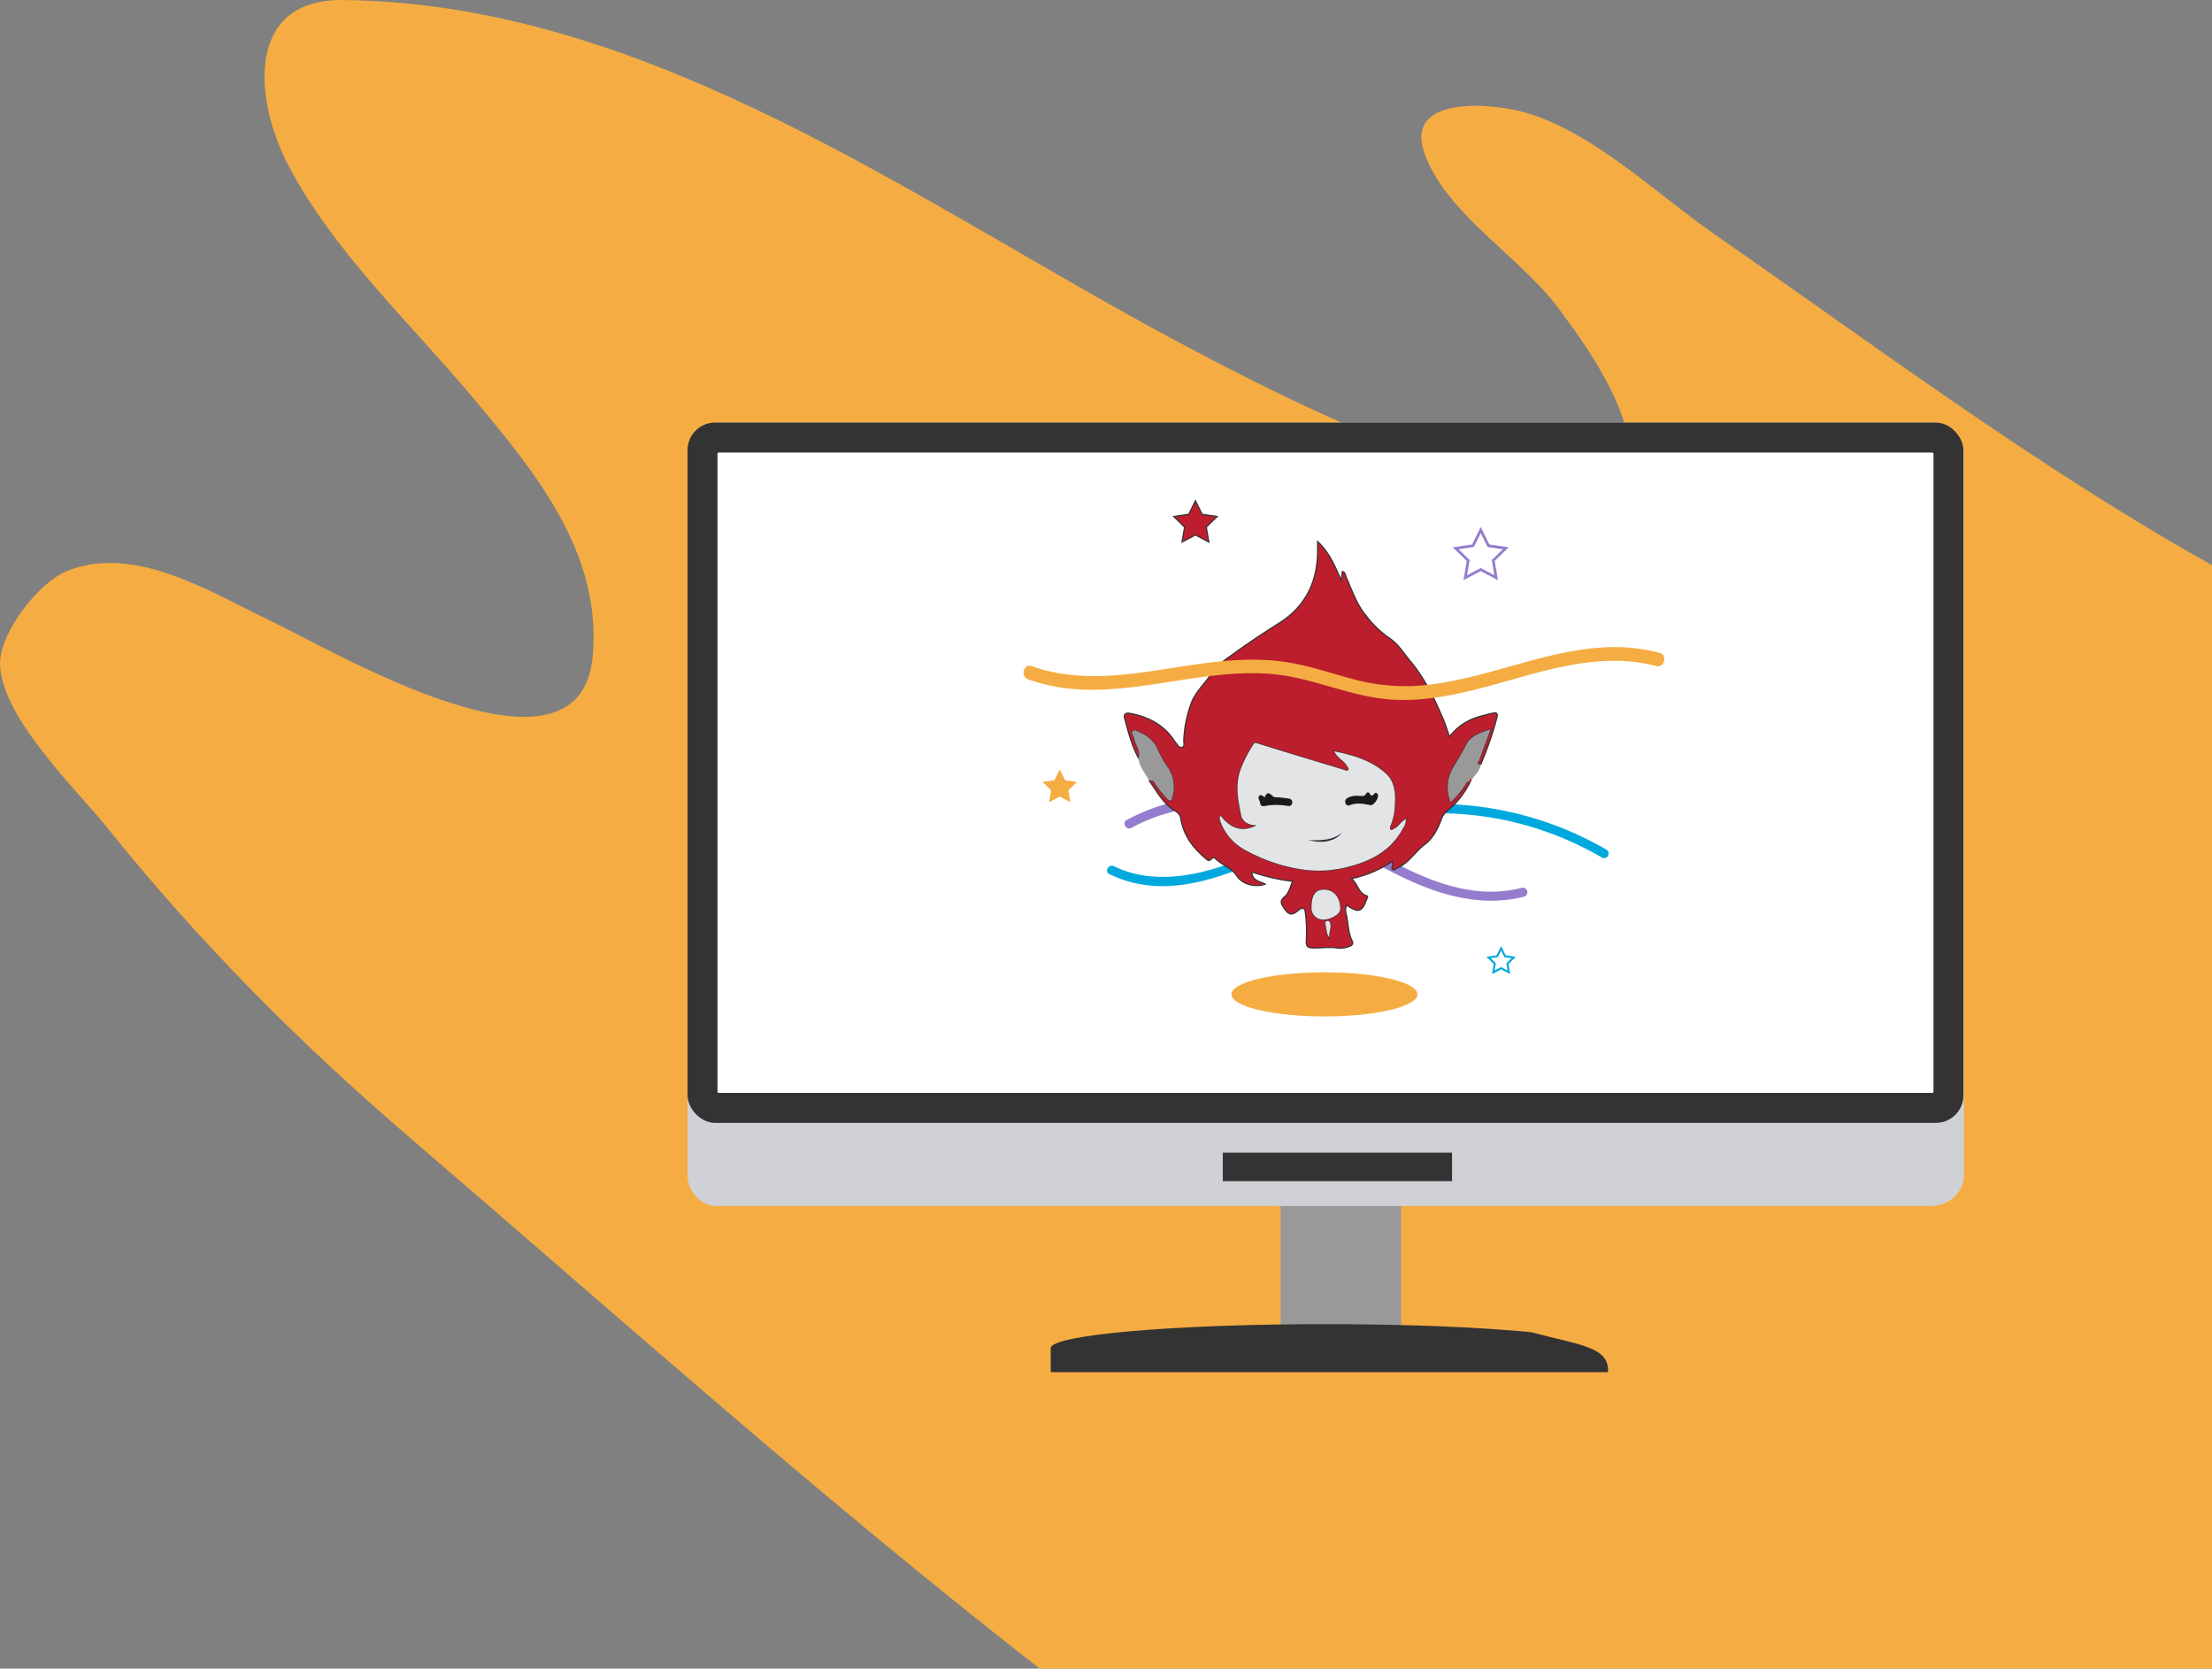 <svg xmlns="http://www.w3.org/2000/svg" width="628.378" height="473.923" viewBox="0 0 628.378 473.923"><rect x="0" y="0" width="628.378" height="473.923" fill="#808080" stroke="none"/><defs><style>.a{fill:#f5ad43;}.b{fill:#999;}.c{fill:#333;}.d{fill:#d0d1d6;}.e{fill:#fff;}.f{fill:#947dce;}.g{fill:#00a9dd;}.h,.i{fill:#bc1e2d;}.h{stroke:#333;stroke-width:0.327px;}.h,.l,.m{stroke-miterlimit:10;}.j{fill:#e3e4e5;}.k{fill:#1a1a1a;}.l,.m{fill:none;}.l{stroke:#947dce;stroke-width:0.764px;}.m{stroke:#00a9dd;stroke-width:0.559px;}</style></defs><g transform="translate(-808.519 -336.984)"><path class="a" d="M1436.9,497.508v313.4H1103.858c-61.441-47.864-119.717-99.974-178.82-150.707-31.5-27.039-60.005-55.669-86-88.061-8.9-11.1-29.5-30.64-30.494-46.012-.565-8.821,10.741-23.682,19.11-27,19.437-7.726,41.065,6.312,57.781,14.229,17.688,8.381,87.789,50.27,91.46,10.053,2.688-29.535-16.557-52.6-34.176-73.639-17.687-21.131-39.439-41.256-52.313-65.888-9.771-18.68-12.164-47.175,15.483-46.893,87.259.857,163.324,57.61,237,96.96,28.44,15.2,55.16,27.986,85.643,38.241,10.3,3.457,40.444,20.421,43.188,2.157,2.654-17.653-10.594-36.57-20.533-49.886-10.933-14.66-31.8-26.675-37.982-43.844-5.929-16.477,18.579-14.332,27.693-11.927,19.5,5.15,38.163,23.357,54.742,34.876C1342.264,435.955,1387.542,469.871,1436.9,497.508Z" transform="translate(0 0)"/><g transform="translate(1003.828 457.008)"><g transform="translate(168.487 221.011)"><rect class="b" width="34.257" height="39.782"/></g><g transform="translate(103.178 256.073)"><path class="c" d="M1209.317,672.281c13.453,3.622,22.315,4.057,21.794,11.361H1072.805V676.82c0-3.782,34.989-6.832,78.122-6.832C1174.147,669.988,1195.007,670.869,1209.317,672.281Z" transform="translate(-1072.805 -669.988)"/></g><g transform="translate(0)"><path class="d" d="M1334.424,665.766H989.508c-4.1,0-8.058-3.957-8.058-8.84V452.1a8.84,8.84,0,0,1,8.84-8.841h344.916a8.841,8.841,0,0,1,8.841,8.841V656.927C1344.047,661.809,1340.088,665.766,1334.424,665.766Z" transform="translate(-981.45 -443.256)"/></g><g transform="translate(152.064 207.368)"><rect class="c" width="65.121" height="8.095"/></g><g transform="translate(0 0.001)"><rect class="c" width="362.457" height="198.909" rx="7.827"/></g><g transform="translate(8.512 8.512)"><rect class="e" width="181.887" height="345.434" rx="0.291" transform="translate(345.434 0) rotate(90)"/></g><g transform="translate(95.466 22.189)"><g transform="translate(28.676 84.101)"><path class="f" d="M1093.315,546.191c13.869-7.481,29.623-7.8,44.272-2.445,14.845,5.423,27.527,15.494,42.546,20.472,8,2.653,16.608,3.628,24.845,1.482a1.3,1.3,0,0,0-.688-2.495c-16.438,4.283-31.986-4.623-45.87-12.3-13.268-7.34-27.424-14.2-42.983-13.484a54.635,54.635,0,0,0-23.427,6.539c-1.466.792-.161,3.026,1.306,2.234Z" transform="translate(-1091.367 -537.367)"/></g><g transform="translate(23.702 86.121)"><path class="g" d="M1087.625,559.088c18.291,8.926,37.481-1.586,54.238-8.939a95.12,95.12,0,0,1,56.19-6.77,92.618,92.618,0,0,1,29.561,11.048,1.3,1.3,0,0,0,1.306-2.234,96.3,96.3,0,0,0-52.51-12.952,93.592,93.592,0,0,0-26.84,5.065c-9.72,3.393-18.721,8.517-28.4,12-10.269,3.693-22.063,5.512-32.237.547-1.491-.727-2.8,1.5-1.306,2.234Z" transform="translate(-1086.963 -539.156)"/></g><g transform="translate(28.616 11.574)"><path class="h" d="M1189.516,541.544a24.449,24.449,0,0,1-6.305,8.008,5.65,5.65,0,0,0-1.825,2.443c-.96,2.794-2.477,5.582-4.668,7.193-2.773,2.039-4.485,5.231-7.718,6.643-.456.2-.876.806-1.352.561-.726-.375-.009-1.041-.09-1.576-.027-.183-.057-.367-.122-.791a32.581,32.581,0,0,1-11.587,4.905c1.856,1.492,1.916,4.114,4.315,4.835.134.04.326.378.28.462-.578,1.061-.776,2.34-1.67,3.205-.823.8-1.778.486-2.659.037-.547-.278-1.051-.637-1.693-1.032a4.436,4.436,0,0,0,.054,3.008c.455,2.389.441,4.886,1.559,7.133.525,1.056-.259,1.459-1.026,1.667a6.96,6.96,0,0,1-2.871.43c-2.438-.437-4.85.008-7.27-.066-1.357-.041-2-.382-1.857-2.1a41.7,41.7,0,0,0-.253-7.778c-.169-1.629-.845-1.776-2.056-.752-1.86,1.574-2.769,1.246-4.06-.731-.932-1.425-1.16-2.078.349-3.328,1.078-.894,1.417-2.683,2.159-4.223a57.457,57.457,0,0,1-11.591-2.655c.088,2.559,2.271,2.573,3.777,3.449-2.749.976-6.4.177-8.078-2.362-1.581-2.394-4.286-3.058-6.111-4.949a.63.63,0,0,0-.883-.033c-.936.83-.927.84-1.835.078-3.623-3.043-6.349-6.647-7.084-11.467a3.07,3.07,0,0,0-1.577-2.042c-3.431-2.063-5.143-5.525-7.364-8.578,1.155-.455,1.5.53,1.909,1.181a28.962,28.962,0,0,0,3.187,3.916c.727.8,1.167.667,1.418-.316a10.166,10.166,0,0,0-1.1-8.373,30.9,30.9,0,0,1-2.992-5.211,8.893,8.893,0,0,0-4.843-4.793c-.734-.344-1.664-1.065-2.282-.526-.581.5.327,1.369.435,2.107.272,1.877,1.9,3.458,1.208,5.545-1.952-3.526-2.885-7.415-3.948-11.25-.332-1.2.328-1.67,1.523-1.444,5.245.989,9.691,3.255,12.665,7.889a.944.944,0,0,0,.108.161c.631.619,1.078,1.854,1.992,1.627s.454-1.443.522-2.216a34.613,34.613,0,0,1,2.258-10.729c1.061-2.493,2.882-4.4,4.5-6.479.667-.857,1.218-1.808,1.906-2.647a24.8,24.8,0,0,1,4.718-3.982c4.459-3.287,9.076-6.328,13.759-9.289,7.091-4.484,10.571-11.086,10.858-19.42.037-1.092.006-2.188.006-3.737,3.339,3.113,4.917,6.906,6.728,11.031l.315-2.528c.94.308.849,1.073,1.09,1.615,1.641,3.7,2.935,7.644,5.522,10.785a28.778,28.778,0,0,0,6.563,6.425c2.6,1.648,4.193,4.317,6.13,6.643,4.193,5.042,6.977,10.847,9.486,16.817.6,1.44,1.053,2.947,1.649,4.642a16.025,16.025,0,0,1,7.3-5.315c1.574-.556,3.222-.908,4.846-1.318,1.421-.358,1.629.128,1.264,1.509a98.679,98.679,0,0,1-4.52,13c-1.516.255-.648-.664-.494-1.1,1.023-2.844,2.088-5.674,3.246-8.8-3.036.923-5.748,1.828-7.088,4.666-1.085,2.3-2.511,4.379-3.738,6.579a10.881,10.881,0,0,0-.485,9.4,30.4,30.4,0,0,0,4.043-4.758C1188.4,542.006,1188.5,540.984,1189.516,541.544Zm-70.875,9.5-.251.509a6.093,6.093,0,0,0,.168.938,14.938,14.938,0,0,0,7.093,8.285,47.729,47.729,0,0,0,15.841,5.478,32.135,32.135,0,0,0,12.953-.593c6.7-1.622,12.574-4.567,16-11a4.286,4.286,0,0,0,.833-2.7c-1.394.815-2.056,2.2-3.371,2.808-.286.131-.534.469-.856.287-.421-.237-.335-.687-.167-1.031a16.731,16.731,0,0,0,1.279-6.239c.233-3.159-.088-6.464-2.526-8.686-4.073-3.717-9.245-5.221-14.684-6.346.846,1.873,2.662,2.558,3.555,4.069.216.366.714.723.427,1.187-.33.537-.848.117-1.231,0-8.2-2.468-16.409-4.933-24.583-7.5-.674-.211-.809-.191-1.143.337a34.185,34.185,0,0,0-3.748,7.457c-1.4,4.213-.59,8.372.253,12.487.431,2.105,2.238,2.968,4.446,2.974C1124.721,555.968,1121.429,554.579,1118.641,551.04Zm25.864,25.987a3.264,3.264,0,0,0,3.361,3.518c2.095.011,4.725-1.553,4.769-2.836.113-3.311-1.76-5.64-4.549-5.657C1145.636,572.036,1144.534,573.568,1144.5,577.026Zm5.012,8.617c-.139-1.246.536-2.411.355-3.619-.056-.374-.064-1.128-.845-1.073-.88.061-.613.751-.515,1.164C1148.791,583.292,1148.735,584.558,1149.517,585.644Z" transform="translate(-1091.314 -473.15)"/><path class="b" d="M1095.1,528.518c.695-2.087-.936-3.668-1.208-5.545-.107-.739-1.015-1.6-.435-2.107.619-.539,1.548.182,2.283.526a8.893,8.893,0,0,1,4.843,4.793,30.9,30.9,0,0,0,2.992,5.211,10.167,10.167,0,0,1,1.1,8.373c-.252.984-.691,1.12-1.419.316a28.957,28.957,0,0,1-3.187-3.916c-.41-.652-.753-1.636-1.909-1.181C1097.053,532.871,1095.285,531.067,1095.1,528.518Z" transform="translate(-1091.062 -467)"/><path class="b" d="M1178.988,535.423c-1.013-.559-1.12.462-1.443.91a30.4,30.4,0,0,1-4.043,4.758,10.881,10.881,0,0,1,.485-9.4c1.228-2.2,2.653-4.283,3.738-6.579,1.341-2.837,4.052-3.743,7.088-4.666-1.158,3.122-2.223,5.952-3.246,8.8-.155.431-1.022,1.351.494,1.1-.234,1.781-1.528,2.933-2.524,4.263-.211-.129-.418-.209-.619.025a.456.456,0,0,0,.056.745Z" transform="translate(-1080.786 -467.029)"/><path class="i" d="M1178.276,533.766a.456.456,0,0,1-.056-.745c.2-.234.408-.154.619-.025C1178.64,533.244,1178.811,533.761,1178.276,533.766Z" transform="translate(-1080.089 -465.422)"/><path class="j" d="M1115.539,544.481c2.787,3.54,6.08,4.929,10.288,2.729-2.208-.006-4.015-.869-4.446-2.974-.843-4.115-1.657-8.274-.253-12.487a34.185,34.185,0,0,1,3.748-7.457c.334-.527.469-.548,1.143-.337,8.174,2.566,16.379,5.031,24.583,7.5.383.115.9.534,1.231,0,.287-.464-.211-.821-.427-1.187-.893-1.511-2.709-2.2-3.555-4.069,5.439,1.125,10.612,2.629,14.684,6.346,2.437,2.223,2.758,5.527,2.526,8.686a16.731,16.731,0,0,1-1.279,6.239c-.168.345-.254.794.167,1.031.322.182.57-.156.856-.287,1.316-.605,1.978-1.992,3.371-2.808a4.286,4.286,0,0,1-.833,2.7c-3.426,6.431-9.3,9.376-16,11a32.136,32.136,0,0,1-12.953.593,47.729,47.729,0,0,1-15.841-5.478,14.937,14.937,0,0,1-7.093-8.285,6.09,6.09,0,0,1-.168-.938Zm19.321-2.723a1.01,1.01,0,0,0,1.056-.9,1.043,1.043,0,0,0-.967-1.238,32.386,32.386,0,0,0-3.873-.388c-.983-.021-1.959-2.5-2.952-.036a1.351,1.351,0,0,1-.347-.156c-.442-.386-1.012-.622-1.338-.061-.393.673.354,1.3.4,2.008.041.627.6.849,1.167.733A19.4,19.4,0,0,1,1134.859,541.758Zm19.914-2.909a5.537,5.537,0,0,0-3.082.557,1.182,1.182,0,0,0-.69,1.448.9.9,0,0,0,1.2.689c1.977-.832,3.917-.438,5.9-.052.981.191,2.536-2.124,2.125-3.033-.206-.453-.718-.6-.931-.32-.552.715-.891.932-1.414-.019a.557.557,0,0,0-.975.078C1156.44,539.171,1155.631,538.826,1154.773,538.849Zm-4.59,10.394c-2.868,2.37-6.338,2.249-9.8,2.184C1144.043,552.309,1147.467,552.24,1150.183,549.243Z" transform="translate(-1088.212 -466.592)"/><path class="j" d="M1138.41,565.694c.029-3.458,1.132-4.99,3.581-4.975,2.79.017,4.662,2.346,4.549,5.657-.044,1.283-2.674,2.847-4.77,2.836A3.264,3.264,0,0,1,1138.41,565.694Z" transform="translate(-1085.22 -461.818)"/><path class="j" d="M1142.976,573.292c-.781-1.085-.726-2.352-1.005-3.527-.1-.413-.365-1.1.515-1.164.781-.055.789.7.845,1.073C1143.513,570.881,1142.838,572.046,1142.976,573.292Z" transform="translate(-1084.774 -460.798)"/><path class="k" d="M1133.595,540.122a19.4,19.4,0,0,0-6.854-.034c-.565.116-1.126-.106-1.167-.733-.046-.709-.793-1.335-.4-2.008.326-.561.9-.325,1.338.061a1.352,1.352,0,0,0,.347.156c.993-2.466,1.97.015,2.952.036a32.388,32.388,0,0,1,3.873.388,1.043,1.043,0,0,1,.967,1.238A1.01,1.01,0,0,1,1133.595,540.122Z" transform="translate(-1086.947 -464.955)"/><path class="k" d="M1150.688,537.241c.857-.023,1.667.322,2.135-.652a.557.557,0,0,1,.975-.078c.523.951.862.734,1.414.019.212-.276.725-.133.931.32.41.908-1.144,3.223-2.125,3.032-1.981-.386-3.921-.78-5.9.052a.9.9,0,0,1-1.2-.689,1.182,1.182,0,0,1,.69-1.448A5.537,5.537,0,0,1,1150.688,537.241Z" transform="translate(-1084.126 -464.983)"/><path class="c" d="M1147.307,546.331c-2.716,3-6.141,3.066-9.8,2.184C1140.969,548.58,1144.44,548.7,1147.307,546.331Z" transform="translate(-1085.336 -463.68)"/></g><g transform="translate(0 41.584)"><path class="a" d="M1067.3,508.874c22.843,8.267,46.231-3.6,69.447-1.486,11.727,1.066,22.514,6.66,34.334,7.271,11.74.606,23.227-2.76,34.4-5.915,12.972-3.661,26.719-7.245,40.118-3.646,2.416.648,3.446-3.095,1.032-3.743-24.03-6.456-46.3,8.227-69.916,9.418a57.109,57.109,0,0,1-17.677-2.1c-5.638-1.5-11.18-3.4-16.931-4.442-11.717-2.119-23.494-.227-35.111,1.6-12.8,2.015-26.174,3.817-38.666-.7-2.353-.852-3.367,2.9-1.032,3.743Z" transform="translate(-1065.977 -499.722)"/></g><ellipse class="a" cx="26.422" cy="6.27" rx="26.422" ry="6.27" transform="translate(59.049 133.949)"/><path class="l" d="M1181.773,470.294l2.2,4.452,4.913.714-3.555,3.465.839,4.893-4.394-2.31-4.394,2.31.839-4.893-3.555-3.465,4.913-.714Z" transform="translate(-1051.912 -461.946)"/><path class="a" d="M1075.629,530.486l1.512,3.063,3.38.491-2.446,2.384.578,3.367-3.024-1.59-3.024,1.59.578-3.367-2.446-2.384,3.38-.491Z" transform="translate(-1065.361 -454.156)"/><path class="m" d="M1186.5,575.477l1.106,2.241,2.473.359-1.789,1.744.422,2.463-2.212-1.163-2.212,1.163.422-2.463-1.789-1.744,2.473-.359Z" transform="translate(-1050.843 -448.334)"/><path class="h" d="M1109.914,462.9l1.909,3.868,4.269.62L1113,470.4l.729,4.252-3.818-2.007-3.818,2.007.729-4.252-3.089-3.011,4.269-.62Z" transform="translate(-1061.09 -462.902)"/></g></g></g></svg>